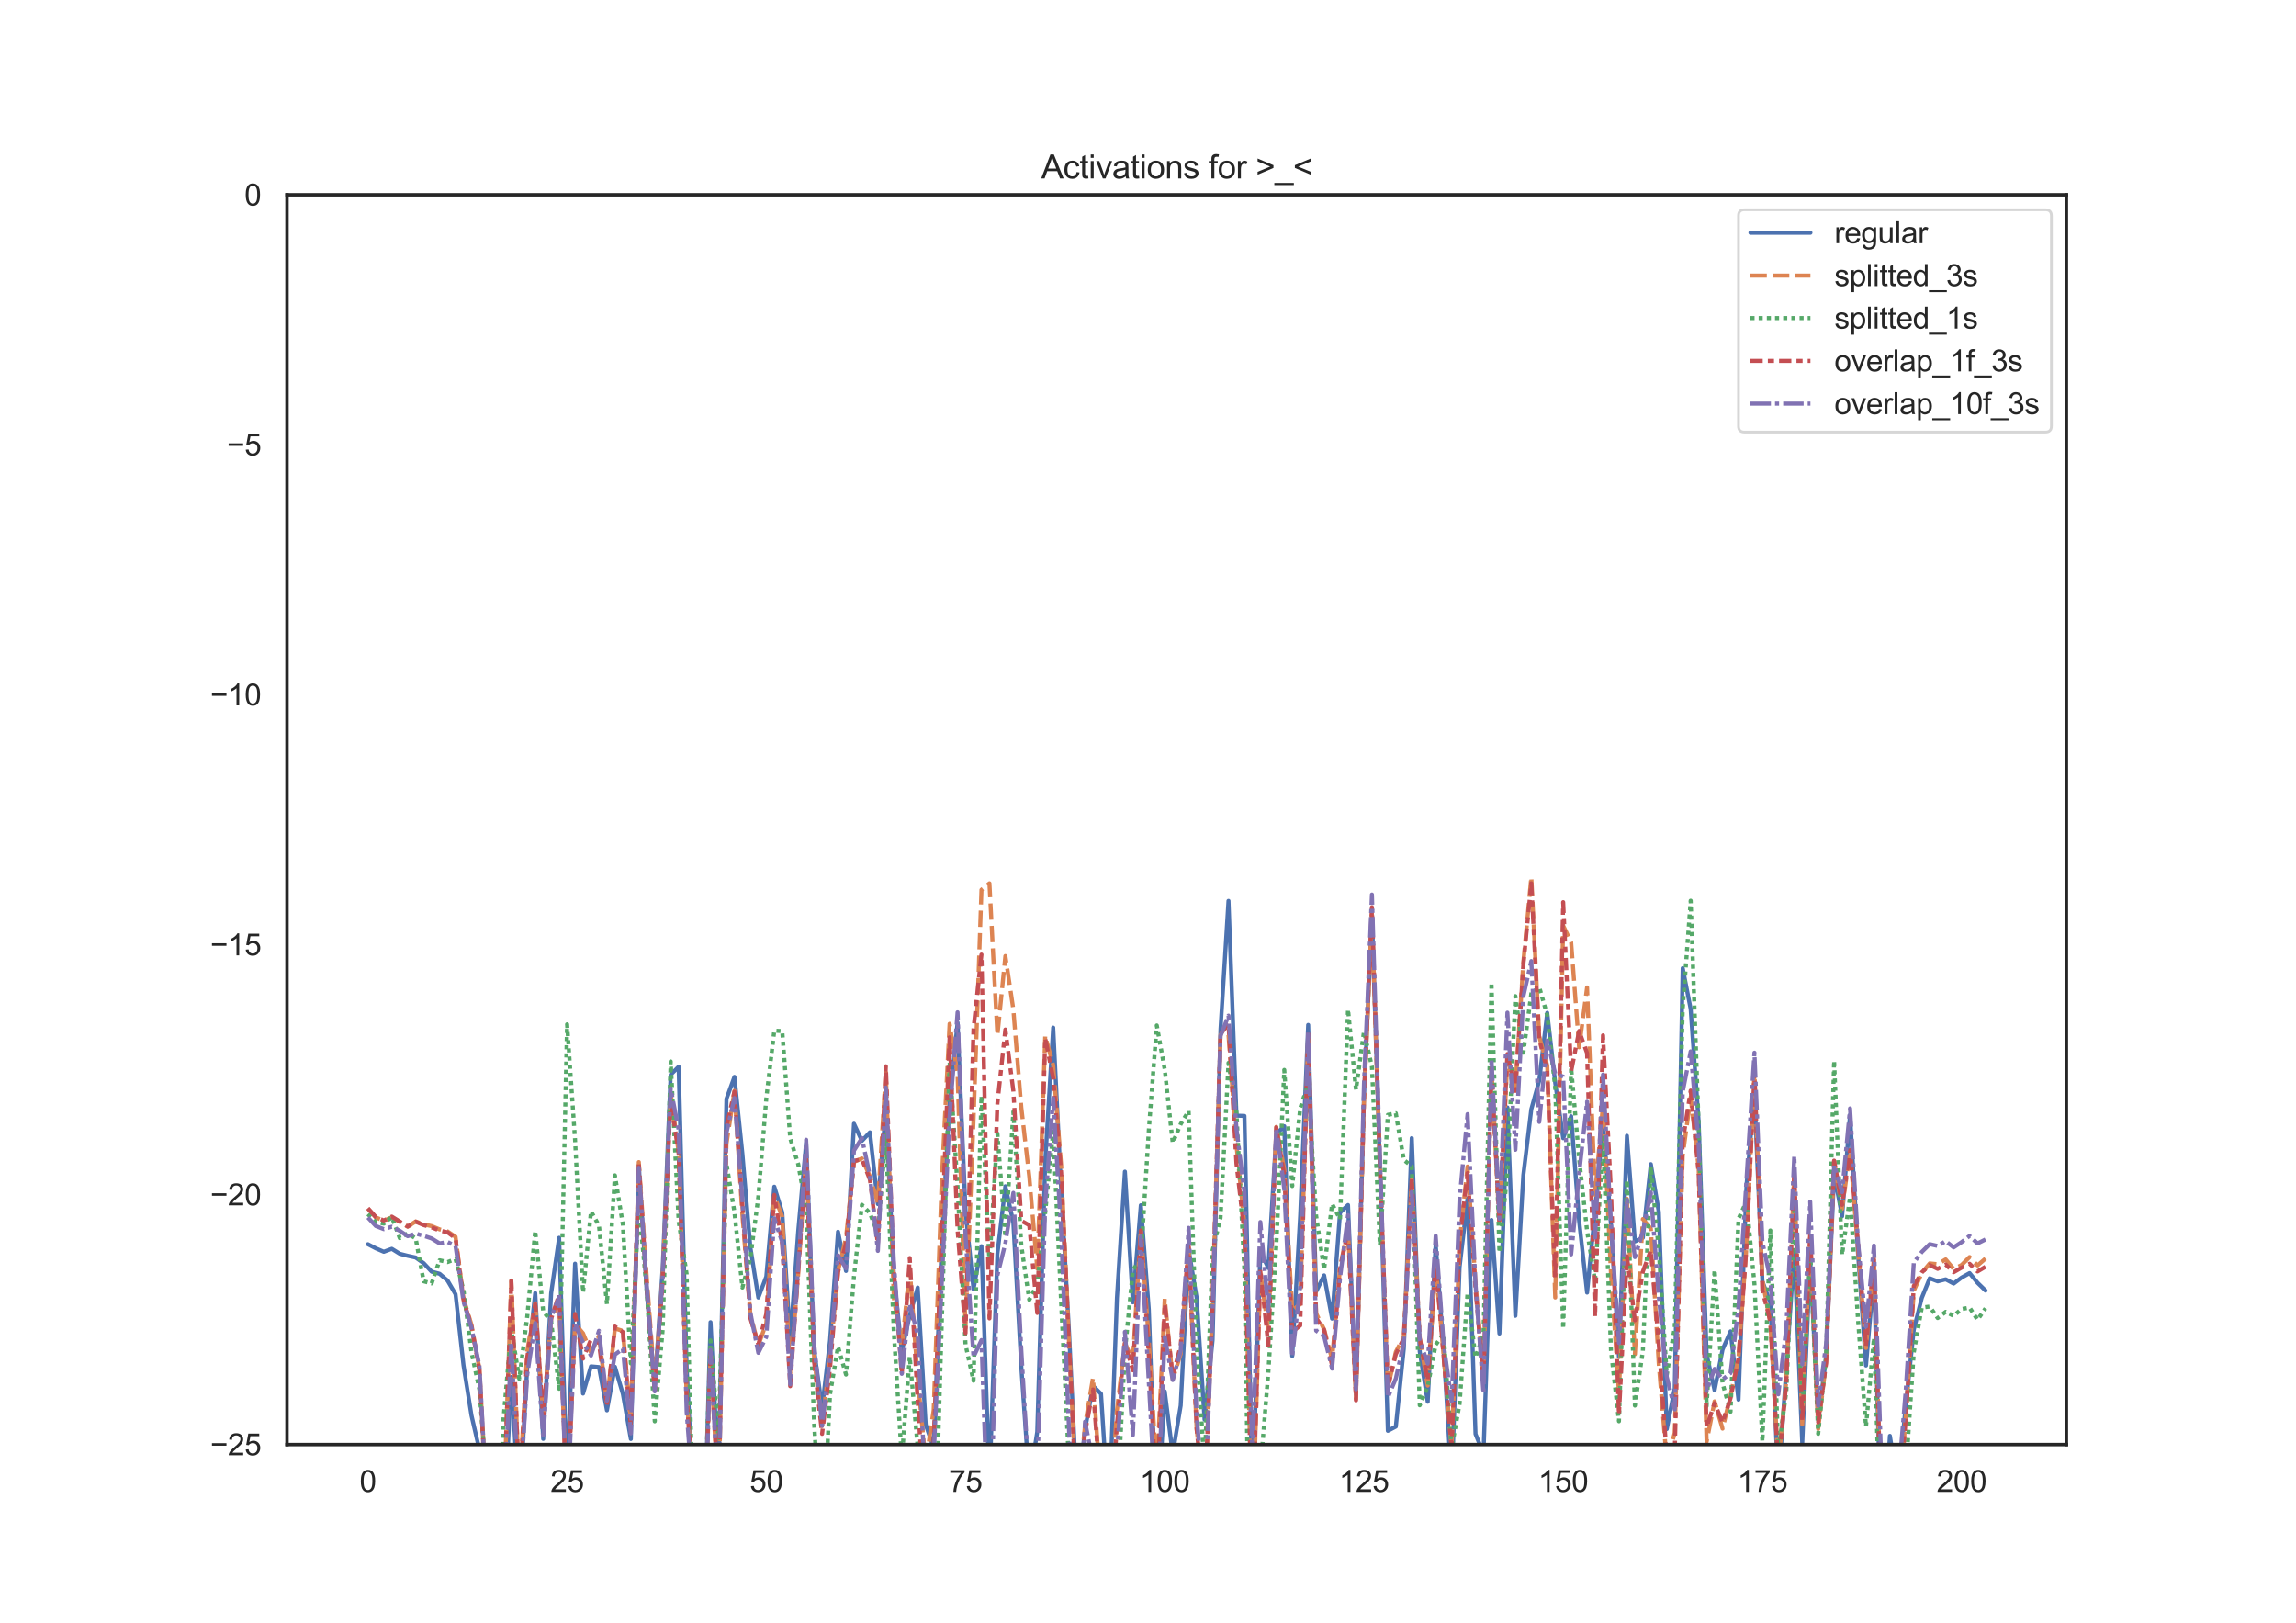 <?xml version="1.0" encoding="utf-8" standalone="no"?>
<!DOCTYPE svg PUBLIC "-//W3C//DTD SVG 1.1//EN"
  "http://www.w3.org/Graphics/SVG/1.1/DTD/svg11.dtd">
<svg height="595.44pt" version="1.1" viewBox="0 0 842.4 595.44" width="842.4pt" xmlns="http://www.w3.org/2000/svg" xmlns:xlink="http://www.w3.org/1999/xlink">
 <defs>
  <style type="text/css">*{stroke-linecap:butt;stroke-linejoin:round;}</style>
 </defs>
 <g id="figure_1">
  <g id="patch_1">
   <path d="M 0 595.44 
L 842.4 595.44 
L 842.4 0 
L 0 0 
z
" style="fill:#ffffff;"/>
  </g>
  <g id="axes_1">
   <g id="patch_2">
    <path d="M 105.3 529.942 
L 758.16 529.942 
L 758.16 71.453 
L 105.3 71.453 
z
" style="fill:#ffffff;"/>
   </g>
   <g id="matplotlib.axis_1">
    <g id="xtick_1">
     <g id="text_1">
      <!-- 0 -->
      <g style="fill:#262626;" transform="translate(131.917 547.315)scale(0.11 -0.11)">
       <defs>
        <path d="M 266 2259 
Q 266 3072 433 3567 
Q 600 4063 929 4331 
Q 1259 4600 1759 4600 
Q 2128 4600 2406 4451 
Q 2684 4303 2865 4023 
Q 3047 3744 3150 3342 
Q 3253 2941 3253 2259 
Q 3253 1453 3087 958 
Q 2922 463 2592 192 
Q 2263 -78 1759 -78 
Q 1097 -78 719 397 
Q 266 969 266 2259 
z
M 844 2259 
Q 844 1131 1108 757 
Q 1372 384 1759 384 
Q 2147 384 2411 759 
Q 2675 1134 2675 2259 
Q 2675 3391 2411 3762 
Q 2147 4134 1753 4134 
Q 1366 4134 1134 3806 
Q 844 3388 844 2259 
z
" id="ArialMT-30" transform="scale(0.016)"/>
       </defs>
       <use xlink:href="#ArialMT-30"/>
      </g>
     </g>
    </g>
    <g id="xtick_2">
     <g id="text_2">
      <!-- 25 -->
      <g style="fill:#262626;" transform="translate(201.951 547.315)scale(0.11 -0.11)">
       <defs>
        <path d="M 3222 541 
L 3222 0 
L 194 0 
Q 188 203 259 391 
Q 375 700 629 1000 
Q 884 1300 1366 1694 
Q 2113 2306 2375 2664 
Q 2638 3022 2638 3341 
Q 2638 3675 2398 3904 
Q 2159 4134 1775 4134 
Q 1369 4134 1125 3890 
Q 881 3647 878 3216 
L 300 3275 
Q 359 3922 746 4261 
Q 1134 4600 1788 4600 
Q 2447 4600 2831 4234 
Q 3216 3869 3216 3328 
Q 3216 3053 3103 2787 
Q 2991 2522 2730 2228 
Q 2469 1934 1863 1422 
Q 1356 997 1212 845 
Q 1069 694 975 541 
L 3222 541 
z
" id="ArialMT-32" transform="scale(0.016)"/>
        <path d="M 266 1200 
L 856 1250 
Q 922 819 1161 601 
Q 1400 384 1738 384 
Q 2144 384 2425 690 
Q 2706 997 2706 1503 
Q 2706 1984 2436 2262 
Q 2166 2541 1728 2541 
Q 1456 2541 1237 2417 
Q 1019 2294 894 2097 
L 366 2166 
L 809 4519 
L 3088 4519 
L 3088 3981 
L 1259 3981 
L 1013 2750 
Q 1425 3038 1878 3038 
Q 2478 3038 2890 2622 
Q 3303 2206 3303 1553 
Q 3303 931 2941 478 
Q 2500 -78 1738 -78 
Q 1113 -78 717 272 
Q 322 622 266 1200 
z
" id="ArialMT-35" transform="scale(0.016)"/>
       </defs>
       <use xlink:href="#ArialMT-32"/>
       <use x="55.615" xlink:href="#ArialMT-35"/>
      </g>
     </g>
    </g>
    <g id="xtick_3">
     <g id="text_3">
      <!-- 50 -->
      <g style="fill:#262626;" transform="translate(275.043 547.315)scale(0.11 -0.11)">
       <use xlink:href="#ArialMT-35"/>
       <use x="55.615" xlink:href="#ArialMT-30"/>
      </g>
     </g>
    </g>
    <g id="xtick_4">
     <g id="text_4">
      <!-- 75 -->
      <g style="fill:#262626;" transform="translate(348.135 547.315)scale(0.11 -0.11)">
       <defs>
        <path d="M 303 3981 
L 303 4522 
L 3269 4522 
L 3269 4084 
Q 2831 3619 2401 2847 
Q 1972 2075 1738 1259 
Q 1569 684 1522 0 
L 944 0 
Q 953 541 1156 1306 
Q 1359 2072 1739 2783 
Q 2119 3494 2547 3981 
L 303 3981 
z
" id="ArialMT-37" transform="scale(0.016)"/>
       </defs>
       <use xlink:href="#ArialMT-37"/>
       <use x="55.615" xlink:href="#ArialMT-35"/>
      </g>
     </g>
    </g>
    <g id="xtick_5">
     <g id="text_5">
      <!-- 100 -->
      <g style="fill:#262626;" transform="translate(418.169 547.315)scale(0.11 -0.11)">
       <defs>
        <path d="M 2384 0 
L 1822 0 
L 1822 3584 
Q 1619 3391 1289 3197 
Q 959 3003 697 2906 
L 697 3450 
Q 1169 3672 1522 3987 
Q 1875 4303 2022 4600 
L 2384 4600 
L 2384 0 
z
" id="ArialMT-31" transform="scale(0.016)"/>
       </defs>
       <use xlink:href="#ArialMT-31"/>
       <use x="55.615" xlink:href="#ArialMT-30"/>
       <use x="111.23" xlink:href="#ArialMT-30"/>
      </g>
     </g>
    </g>
    <g id="xtick_6">
     <g id="text_6">
      <!-- 125 -->
      <g style="fill:#262626;" transform="translate(491.261 547.315)scale(0.11 -0.11)">
       <use xlink:href="#ArialMT-31"/>
       <use x="55.615" xlink:href="#ArialMT-32"/>
       <use x="111.23" xlink:href="#ArialMT-35"/>
      </g>
     </g>
    </g>
    <g id="xtick_7">
     <g id="text_7">
      <!-- 150 -->
      <g style="fill:#262626;" transform="translate(564.353 547.315)scale(0.11 -0.11)">
       <use xlink:href="#ArialMT-31"/>
       <use x="55.615" xlink:href="#ArialMT-35"/>
       <use x="111.23" xlink:href="#ArialMT-30"/>
      </g>
     </g>
    </g>
    <g id="xtick_8">
     <g id="text_8">
      <!-- 175 -->
      <g style="fill:#262626;" transform="translate(637.446 547.315)scale(0.11 -0.11)">
       <use xlink:href="#ArialMT-31"/>
       <use x="55.615" xlink:href="#ArialMT-37"/>
       <use x="111.23" xlink:href="#ArialMT-35"/>
      </g>
     </g>
    </g>
    <g id="xtick_9">
     <g id="text_9">
      <!-- 200 -->
      <g style="fill:#262626;" transform="translate(710.538 547.315)scale(0.11 -0.11)">
       <use xlink:href="#ArialMT-32"/>
       <use x="55.615" xlink:href="#ArialMT-30"/>
       <use x="111.23" xlink:href="#ArialMT-30"/>
      </g>
     </g>
    </g>
   </g>
   <g id="matplotlib.axis_2">
    <g id="ytick_1">
     <g id="text_10">
      <!-- −25 -->
      <g style="fill:#262626;" transform="translate(77.141 533.878)scale(0.11 -0.11)">
       <defs>
        <path d="M 3381 1997 
L 356 1997 
L 356 2522 
L 3381 2522 
L 3381 1997 
z
" id="ArialMT-2212" transform="scale(0.016)"/>
       </defs>
       <use xlink:href="#ArialMT-2212"/>
       <use x="58.398" xlink:href="#ArialMT-32"/>
       <use x="114.014" xlink:href="#ArialMT-35"/>
      </g>
     </g>
    </g>
    <g id="ytick_2">
     <g id="text_11">
      <!-- −20 -->
      <g style="fill:#262626;" transform="translate(77.141 442.181)scale(0.11 -0.11)">
       <use xlink:href="#ArialMT-2212"/>
       <use x="58.398" xlink:href="#ArialMT-32"/>
       <use x="114.014" xlink:href="#ArialMT-30"/>
      </g>
     </g>
    </g>
    <g id="ytick_3">
     <g id="text_12">
      <!-- −15 -->
      <g style="fill:#262626;" transform="translate(77.141 350.483)scale(0.11 -0.11)">
       <use xlink:href="#ArialMT-2212"/>
       <use x="58.398" xlink:href="#ArialMT-31"/>
       <use x="114.014" xlink:href="#ArialMT-35"/>
      </g>
     </g>
    </g>
    <g id="ytick_4">
     <g id="text_13">
      <!-- −10 -->
      <g style="fill:#262626;" transform="translate(77.141 258.785)scale(0.11 -0.11)">
       <use xlink:href="#ArialMT-2212"/>
       <use x="58.398" xlink:href="#ArialMT-31"/>
       <use x="114.014" xlink:href="#ArialMT-30"/>
      </g>
     </g>
    </g>
    <g id="ytick_5">
     <g id="text_14">
      <!-- −5 -->
      <g style="fill:#262626;" transform="translate(83.258 167.087)scale(0.11 -0.11)">
       <use xlink:href="#ArialMT-2212"/>
       <use x="58.398" xlink:href="#ArialMT-35"/>
      </g>
     </g>
    </g>
    <g id="ytick_6">
     <g id="text_15">
      <!-- 0 -->
      <g style="fill:#262626;" transform="translate(89.683 75.39)scale(0.11 -0.11)">
       <use xlink:href="#ArialMT-30"/>
      </g>
     </g>
    </g>
   </g>
   <g id="line2d_1">
    <path clip-path="url(#pe1db8db237)" d="M 134.975 456.445 
L 137.899 457.961 
L 140.823 459.217 
L 143.747 458.135 
L 146.67 459.952 
L 149.594 460.699 
L 152.518 461.331 
L 155.441 463.404 
L 158.365 466.515 
L 161.289 467.293 
L 164.212 469.787 
L 167.136 474.785 
L 170.06 500.857 
L 172.983 519.254 
L 175.907 531.925 
L 178.831 580.671 
L 179.638 596.44 
M 183.411 596.44 
L 184.678 564.792 
L 187.602 505.16 
L 190.526 554.095 
L 193.449 501.324 
L 196.373 474.365 
L 199.297 527.867 
L 202.22 474.394 
L 205.144 454.089 
L 208.068 543.836 
L 210.991 463.585 
L 213.915 511.235 
L 216.839 501.263 
L 219.762 501.53 
L 222.686 517.395 
L 225.61 501.418 
L 228.534 511.382 
L 231.457 527.902 
L 234.381 427.498 
L 237.305 474.165 
L 240.228 508.727 
L 243.152 465.031 
L 246.076 394.222 
L 248.999 391.34 
L 251.923 501.555 
L 254.847 558.788 
L 257.77 586.527 
L 260.694 485.057 
L 263.618 541.226 
L 266.542 403.131 
L 269.465 395.06 
L 272.389 423.289 
L 275.313 457.667 
L 278.236 476.016 
L 281.16 468.307 
L 284.084 435.347 
L 287.007 444.772 
L 289.931 491.905 
L 292.855 451.795 
L 295.778 419.265 
L 298.702 495.265 
L 301.626 516.577 
L 304.549 491.774 
L 307.473 451.872 
L 310.397 466.257 
L 313.321 412.246 
L 316.244 418.522 
L 319.168 415.401 
L 322.092 441.708 
L 325.015 407.216 
L 327.939 467.663 
L 330.863 495.725 
L 333.786 482.461 
L 336.71 472.359 
L 339.634 522.601 
L 342.557 531.151 
L 345.481 457.172 
L 348.405 404.16 
L 351.329 375.194 
L 354.252 444.078 
L 357.176 472.947 
L 360.1 457.183 
L 363.023 544.399 
L 365.947 459.96 
L 368.871 435.188 
L 371.794 448.505 
L 374.718 501.462 
L 377.642 543.875 
L 380.565 525.277 
L 383.489 426.297 
L 386.413 376.99 
L 389.336 436.141 
L 392.26 489.413 
L 395.184 549.554 
L 398.108 524.335 
L 401.031 508.411 
L 403.955 511.332 
L 406.879 556.745 
L 409.802 476.161 
L 412.726 429.822 
L 415.65 477.773 
L 418.573 442.156 
L 421.497 480.407 
L 424.421 561.325 
L 427.344 510.426 
L 430.268 533.44 
L 433.192 515.65 
L 436.116 458.401 
L 439.039 476.049 
L 441.963 520.801 
L 444.887 491.639 
L 447.81 377.54 
L 450.734 330.504 
L 453.658 409.275 
L 456.581 409.382 
L 459.505 549.659 
L 462.429 459.128 
L 465.352 465.16 
L 468.276 416.007 
L 471.2 413.15 
L 474.124 497.466 
L 477.047 445.806 
L 479.971 375.997 
L 482.895 473.778 
L 485.818 467.882 
L 488.742 483.745 
L 491.666 444.818 
L 494.589 442.076 
L 497.513 511.589 
L 500.437 402.388 
L 503.36 335.787 
L 506.284 427.339 
L 509.208 524.902 
L 512.131 523.359 
L 515.055 494.709 
L 517.979 417.525 
L 520.903 495.819 
L 523.826 514.234 
L 526.75 456.46 
L 529.674 495.313 
L 532.597 543.847 
L 535.521 464.883 
L 538.445 439.723 
L 541.368 526.078 
L 544.292 533.311 
L 547.216 447.546 
L 550.139 489.214 
L 553.063 406.28 
L 555.987 482.702 
L 558.911 431.13 
L 561.834 406.934 
L 564.758 396.395 
L 567.682 371.567 
L 570.605 397.196 
L 573.529 417.557 
L 576.453 409.507 
L 579.376 447.85 
L 582.3 474.197 
L 585.224 444.302 
L 588.147 411.925 
L 591.071 449.204 
L 593.995 497.818 
L 596.918 416.678 
L 599.842 455.436 
L 602.766 454.064 
L 605.69 427.082 
L 608.613 444.608 
L 611.537 524.268 
L 614.461 509.348 
L 617.384 355.203 
L 620.308 370.181 
L 623.232 411.412 
L 626.155 496.804 
L 629.079 510.03 
L 632.003 495.105 
L 634.926 488.414 
L 637.85 513.479 
L 640.774 435.122 
L 643.698 401.167 
L 646.621 470.051 
L 649.545 478.005 
L 652.469 545.113 
L 658.316 458.906 
L 661.24 529.482 
L 664.163 462.127 
L 667.087 520.81 
L 670.011 497.886 
L 672.934 430.562 
L 675.858 446.204 
L 678.782 408.919 
L 681.706 459.889 
L 684.629 500.946 
L 687.553 467.17 
L 690.477 572.574 
L 693.4 526.76 
L 696.324 545.203 
L 699.248 515.459 
L 702.171 487.789 
L 705.095 476.156 
L 708.019 468.945 
L 710.942 470.066 
L 713.866 469.333 
L 716.79 470.884 
L 719.713 468.687 
L 722.637 467.042 
L 725.561 470.597 
L 728.485 473.443 
L 728.485 473.443 
" style="fill:none;stroke:#4c72b0;stroke-linecap:round;stroke-width:1.5;"/>
   </g>
   <g id="line2d_2">
    <path clip-path="url(#pe1db8db237)" d="M 134.975 443.364 
L 137.899 446.619 
L 140.823 447.808 
L 143.747 446.592 
L 146.67 448.202 
L 149.594 450.01 
L 152.518 448.093 
L 155.441 449.162 
L 158.365 449.805 
L 161.289 451.007 
L 164.212 451.757 
L 167.136 453.729 
L 170.06 476.301 
L 172.983 486.002 
L 175.907 502.203 
L 180.963 596.44 
M 182.522 596.44 
L 184.678 556.296 
L 187.602 469.769 
L 190.526 547.219 
L 193.449 495.633 
L 196.373 478.114 
L 199.297 519.997 
L 202.22 483.354 
L 205.144 478.137 
L 208.068 553.48 
L 210.991 485.641 
L 213.915 489.127 
L 216.839 496.224 
L 219.762 490.124 
L 222.686 514.513 
L 225.61 487.396 
L 228.534 488.219 
L 231.457 521.318 
L 234.381 426.318 
L 237.305 468.631 
L 240.228 507.932 
L 243.152 467.653 
L 246.076 401.177 
L 248.999 422.773 
L 251.923 511.977 
L 254.847 553.163 
L 257.77 584.09 
L 260.694 497.561 
L 263.618 550.573 
L 266.542 419.64 
L 269.465 400.194 
L 272.389 445.834 
L 275.313 482.114 
L 278.236 493.542 
L 281.16 485.371 
L 284.084 438.695 
L 287.007 446.375 
L 289.931 503.796 
L 292.855 467.558 
L 295.778 423.902 
L 298.702 498.199 
L 301.626 523.024 
L 304.549 497.713 
L 307.473 466.252 
L 310.397 454.111 
L 313.321 426.214 
L 316.244 424.998 
L 319.168 431.528 
L 322.092 441.351 
L 325.015 393.376 
L 327.939 476.195 
L 330.863 494.327 
L 333.786 465.265 
L 336.71 505.504 
L 339.634 536.506 
L 342.557 517.297 
L 345.481 434.131 
L 348.405 375.608 
L 351.329 394.086 
L 354.252 487.124 
L 357.176 411.076 
L 360.1 326.435 
L 363.023 324.074 
L 365.947 379.885 
L 368.871 350.733 
L 371.794 370.345 
L 374.718 406.32 
L 377.642 431.622 
L 380.565 465.375 
L 383.489 380.022 
L 386.413 390.798 
L 389.336 427.55 
L 392.26 493.3 
L 395.184 553.672 
L 398.108 522.739 
L 401.031 505.426 
L 403.955 548.135 
L 406.879 562.495 
L 409.802 517.405 
L 412.726 492.732 
L 415.65 499.089 
L 418.573 450.894 
L 421.497 491.652 
L 424.421 541.095 
L 427.344 476.389 
L 430.268 506.061 
L 433.192 496.71 
L 436.116 457.786 
L 439.039 524.051 
L 441.963 552.146 
L 444.887 478.555 
L 447.81 379.594 
L 450.734 379.713 
L 453.658 420.047 
L 456.581 449.304 
L 459.505 563.373 
L 462.429 466.894 
L 465.352 488.133 
L 468.276 413.404 
L 471.2 429.008 
L 474.124 480.704 
L 477.047 478.49 
L 479.971 380.588 
L 482.895 481.845 
L 485.818 487.692 
L 488.742 498.7 
L 491.666 464.921 
L 494.589 450.788 
L 497.513 513.278 
L 500.437 404.669 
L 503.36 335.336 
L 506.284 427.911 
L 509.208 509.129 
L 512.131 495.954 
L 515.055 490.398 
L 517.979 432.779 
L 520.903 491.099 
L 523.826 508.307 
L 526.75 463.84 
L 532.597 531.053 
L 535.521 455.788 
L 538.445 427.938 
L 541.368 470.398 
L 544.292 505.684 
L 547.216 391.481 
L 550.139 449.416 
L 553.063 388.474 
L 555.987 399.044 
L 558.911 353.035 
L 561.834 321.728 
L 564.758 380.269 
L 567.682 390.809 
L 570.605 475.999 
L 573.529 339.585 
L 576.453 345.723 
L 579.376 384.19 
L 582.3 362.252 
L 585.224 438.346 
L 588.147 405.076 
L 591.071 467.547 
L 593.995 510.857 
L 596.918 439.77 
L 599.842 496.803 
L 602.766 447.207 
L 605.69 450.76 
L 608.613 500.529 
L 611.537 536.069 
L 614.461 525.69 
L 617.384 423.919 
L 620.308 402.473 
L 623.232 428.555 
L 626.155 528.912 
L 629.079 514.101 
L 632.003 524.099 
L 634.926 512.074 
L 637.85 498.061 
L 640.774 457.446 
L 643.698 393.182 
L 646.621 469.449 
L 649.545 485.519 
L 652.469 537.059 
L 655.392 506.511 
L 658.316 429.958 
L 661.24 522.584 
L 664.163 454.041 
L 667.087 524.218 
L 670.011 499.25 
L 672.934 425.99 
L 675.858 443.463 
L 678.782 422.345 
L 684.629 494.506 
L 687.553 461.314 
L 690.477 565.716 
L 693.4 547.903 
L 696.324 557.66 
L 699.248 519.42 
L 702.171 473.503 
L 705.095 467.035 
L 708.019 463.488 
L 710.942 463.794 
L 713.866 462.031 
L 716.79 465.542 
L 719.713 464.077 
L 722.637 461.154 
L 725.561 464.239 
L 728.485 461.709 
L 728.485 461.709 
" style="fill:none;stroke:#dd8452;stroke-dasharray:6,2.25;stroke-dashoffset:0;stroke-width:1.5;"/>
   </g>
   <g id="line2d_3">
    <path clip-path="url(#pe1db8db237)" d="M 134.975 445.389 
L 137.899 448.308 
L 140.823 448.881 
L 143.747 446.424 
L 146.67 454.21 
L 149.594 452.504 
L 152.518 454.329 
L 155.441 470.046 
L 158.365 470.823 
L 161.289 462.345 
L 164.212 462.996 
L 167.136 461.877 
L 170.06 473.291 
L 172.983 495.994 
L 175.907 509.863 
L 178.831 547.497 
L 181.632 596.44 
M 181.835 596.44 
L 184.678 521.187 
L 187.602 487.62 
L 190.526 505.857 
L 193.449 482.957 
L 196.373 451.512 
L 199.297 481.05 
L 202.22 484.729 
L 205.144 509.478 
L 208.068 375.787 
L 210.991 418.238 
L 213.915 474.141 
L 216.839 444.39 
L 219.762 449.596 
L 222.686 478.399 
L 225.61 431.178 
L 228.534 449.21 
L 231.457 500.174 
L 234.381 442.077 
L 237.305 473.668 
L 240.228 521.424 
L 243.152 487.556 
L 246.076 389.397 
L 248.999 448.059 
L 251.923 467.372 
L 254.847 573.931 
L 257.77 577.508 
L 260.694 491.715 
L 263.618 527.657 
L 266.542 426.911 
L 269.465 444.619 
L 272.389 472.35 
L 275.313 461.555 
L 278.236 439.056 
L 281.16 402.931 
L 284.084 378.098 
L 287.007 378.273 
L 289.931 417.606 
L 292.855 427.043 
L 295.778 443.195 
L 298.702 522.068 
L 301.626 570.728 
L 304.549 511.433 
L 307.473 494.021 
L 310.397 504.265 
L 313.321 468.265 
L 316.244 441.986 
L 319.168 445.049 
L 322.092 452.56 
L 325.015 416.313 
L 327.939 488.585 
L 330.863 534.979 
L 333.786 497.668 
L 336.71 531.05 
L 339.634 567.263 
L 342.557 584.8 
L 348.405 389.511 
L 351.329 435.414 
L 354.252 493.336 
L 357.176 506.52 
L 360.1 402.053 
L 363.023 463.121 
L 365.947 415.819 
L 368.871 453.82 
L 371.794 407.875 
L 374.718 456.97 
L 377.642 476.847 
L 380.565 471.155 
L 383.489 444.793 
L 386.413 415.126 
L 389.336 477.914 
L 392.26 538.113 
L 395.184 570.539 
L 398.108 554.551 
L 401.031 549.759 
L 403.955 554.568 
L 406.879 556.133 
L 409.802 553.296 
L 412.726 496.005 
L 415.65 465.954 
L 418.573 461.802 
L 421.497 414.645 
L 424.421 376.188 
L 427.344 392.344 
L 430.268 419.271 
L 433.192 412.377 
L 436.116 407.582 
L 439.039 493.686 
L 441.963 538.151 
L 444.887 458.767 
L 447.81 446.774 
L 450.734 389.927 
L 453.658 407.935 
L 456.581 466.549 
L 458.749 596.44 
M 460.798 596.44 
L 462.429 539.294 
L 465.352 503.487 
L 468.276 456.95 
L 471.2 392.498 
L 474.124 435.106 
L 477.047 406.552 
L 479.971 397.649 
L 482.895 445.979 
L 485.818 465.721 
L 488.742 441.644 
L 491.666 447.271 
L 494.589 370.324 
L 497.513 399.724 
L 500.437 378.401 
L 503.36 391.326 
L 506.284 456.939 
L 509.208 408.989 
L 512.131 408.399 
L 515.055 425.509 
L 517.979 427.823 
L 520.903 515.539 
L 523.826 508.651 
L 526.75 493.317 
L 529.674 489.406 
L 532.597 531.284 
L 535.521 515.021 
L 538.445 474.235 
L 541.368 497.99 
L 544.292 489.601 
L 547.216 360.445 
L 550.139 459.518 
L 553.063 429.888 
L 555.987 365.438 
L 558.911 386.179 
L 561.834 364.503 
L 564.758 362.122 
L 567.682 372.463 
L 570.605 398.92 
L 573.529 487.386 
L 576.453 391.653 
L 579.376 424.989 
L 582.3 451.616 
L 585.224 469.889 
L 588.147 417.372 
L 591.071 495.547 
L 593.995 521.401 
L 596.918 432.99 
L 599.842 515.649 
L 602.766 495.558 
L 605.69 428.037 
L 608.613 458.884 
L 611.537 504.414 
L 614.461 486.878 
L 617.384 369.975 
L 620.308 330.436 
L 623.232 412.835 
L 626.155 515.824 
L 629.079 465.841 
L 632.003 507.433 
L 634.926 517.928 
L 637.85 447.113 
L 640.774 440.744 
L 643.698 470.995 
L 646.621 528.868 
L 649.545 451.41 
L 652.469 532.511 
L 655.392 510.411 
L 658.316 443.922 
L 661.24 519.551 
L 664.163 458.691 
L 667.087 526.021 
L 670.011 497.025 
L 672.934 389.134 
L 675.858 460.352 
L 678.782 439.021 
L 681.706 484.17 
L 684.629 523.388 
L 687.553 490.8 
L 690.477 577.134 
L 693.4 566.3 
L 696.324 575.261 
L 699.248 540.066 
L 702.171 496.121 
L 705.095 479.685 
L 708.019 479.317 
L 710.942 483.531 
L 713.866 481.253 
L 716.79 482.723 
L 719.713 480.217 
L 722.637 479.702 
L 725.561 484.166 
L 728.485 479.985 
L 728.485 479.985 
" style="fill:none;stroke:#55a868;stroke-dasharray:1.5,1.5;stroke-dashoffset:0;stroke-width:1.5;"/>
   </g>
   <g id="line2d_4">
    <path clip-path="url(#pe1db8db237)" d="M 134.975 443.245 
L 137.899 446.488 
L 140.823 447.745 
L 143.747 446.313 
L 149.594 449.953 
L 152.518 448.167 
L 155.441 449.429 
L 158.365 450.267 
L 161.289 451.437 
L 164.212 452.083 
L 167.136 454.259 
L 170.06 476.943 
L 172.983 486.593 
L 175.907 502.729 
L 178.831 558.842 
L 180.905 596.44 
M 182.573 596.44 
L 184.678 556.798 
L 187.602 469.876 
L 190.526 547.946 
L 193.449 497.827 
L 196.373 478.396 
L 199.297 520.572 
L 202.22 483.778 
L 205.144 474.912 
L 208.068 554.953 
L 210.991 482.042 
L 213.915 498.427 
L 216.839 491.399 
L 219.762 492.707 
L 222.686 515.579 
L 225.61 486.644 
L 228.534 488.672 
L 231.457 523.272 
L 234.381 426.853 
L 237.305 472.409 
L 240.228 510.829 
L 243.152 469.641 
L 246.076 403.258 
L 248.999 423.214 
L 251.923 512.682 
L 254.847 553.928 
L 257.77 581.825 
L 260.694 496.195 
L 263.618 548.454 
L 266.542 413.232 
L 269.465 400.508 
L 275.313 483.604 
L 278.236 493.23 
L 281.16 482.014 
L 284.084 438.349 
L 287.007 456.539 
L 289.931 508.535 
L 292.855 465.851 
L 295.778 425.205 
L 298.702 499.607 
L 301.626 526.025 
L 304.549 501.835 
L 307.473 466.656 
L 310.397 456.396 
L 313.321 425.902 
L 316.244 425.235 
L 319.168 432.75 
L 322.092 456.39 
L 325.015 391.177 
L 327.939 465.75 
L 330.863 504.224 
L 333.786 461.52 
L 336.71 514.17 
L 339.634 558.19 
L 342.557 528.956 
L 348.405 380.556 
L 351.329 451.131 
L 354.252 489.089 
L 357.176 377.384 
L 360.1 350.199 
L 363.023 483.662 
L 365.947 404.787 
L 368.871 377.691 
L 371.794 400.205 
L 374.718 447.828 
L 377.642 449.476 
L 380.565 481.663 
L 383.489 380.846 
L 386.413 395.562 
L 389.336 430.243 
L 392.26 494.417 
L 395.184 555.337 
L 398.108 525.537 
L 401.031 509.743 
L 403.955 547.924 
L 406.879 568.182 
L 409.802 522.608 
L 412.726 492.774 
L 415.65 502.703 
L 418.573 451.393 
L 421.497 497.387 
L 424.421 550.192 
L 427.344 478.405 
L 430.268 504.951 
L 433.192 493.555 
L 436.116 456.245 
L 439.039 524.205 
L 441.963 553.083 
L 444.887 477.193 
L 447.81 379.327 
L 450.734 375.623 
L 453.658 426.901 
L 456.581 452.185 
L 459.505 562.318 
L 462.429 465.634 
L 465.352 493.625 
L 468.276 413.592 
L 471.2 431.133 
L 474.124 488.67 
L 477.047 486.264 
L 479.971 378.527 
L 482.895 483.463 
L 485.818 487.929 
L 488.742 500.981 
L 491.666 465.504 
L 494.589 451.229 
L 497.513 513.749 
L 500.437 402.631 
L 503.36 332.833 
L 506.284 426.932 
L 509.208 508.672 
L 512.131 496.817 
L 515.055 490.977 
L 517.979 432.316 
L 520.903 490.859 
L 523.826 506.497 
L 526.75 462.687 
L 529.674 497.974 
L 532.597 530.726 
L 535.521 455.138 
L 538.445 430.364 
L 541.368 472.96 
L 544.292 506.66 
L 547.216 391.784 
L 550.139 448.823 
L 553.063 386.669 
L 555.987 400.202 
L 558.911 353.858 
L 561.834 324.06 
L 564.758 381.226 
L 567.682 392.85 
L 570.605 469.205 
L 573.529 330.971 
L 576.453 393.083 
L 579.376 378.208 
L 582.3 386.363 
L 585.224 483.01 
L 588.147 379.841 
L 591.071 437.076 
L 593.995 519.058 
L 596.918 460.891 
L 599.842 484.362 
L 602.766 466.454 
L 605.69 458.672 
L 608.613 493.278 
L 611.537 534.456 
L 614.461 532.527 
L 617.384 418.771 
L 620.308 400.085 
L 623.232 430.566 
L 626.155 523.589 
L 629.079 514.732 
L 632.003 521.869 
L 634.926 512.942 
L 637.85 498.308 
L 640.774 457.527 
L 643.698 393.903 
L 646.621 473.497 
L 649.545 484.705 
L 652.469 538.65 
L 655.392 507.066 
L 658.316 428.939 
L 661.24 521.539 
L 664.163 452.615 
L 667.087 521.774 
L 670.011 499.982 
L 672.934 425.782 
L 675.858 442.01 
L 678.782 421.921 
L 681.706 456.056 
L 684.629 493.893 
L 687.553 462.214 
L 690.477 564.19 
L 693.4 546.33 
L 696.324 556.063 
L 699.248 520.354 
L 702.171 471.759 
L 705.095 466.796 
L 708.019 464.089 
L 710.942 465.497 
L 713.866 463.896 
L 716.79 466.709 
L 719.713 465.044 
L 722.637 463.615 
L 725.561 466.441 
L 728.485 464.715 
L 728.485 464.715 
" style="fill:none;stroke:#c44e52;stroke-dasharray:4.5,1.875,2.25,1.875;stroke-dashoffset:0;stroke-width:1.5;"/>
   </g>
   <g id="line2d_5">
    <path clip-path="url(#pe1db8db237)" d="M 134.975 446.641 
L 137.899 449.771 
L 140.823 450.916 
L 143.747 450.04 
L 146.67 451.523 
L 149.594 453.498 
L 152.518 452.545 
L 155.441 453.359 
L 158.365 454.322 
L 161.289 456.143 
L 164.212 455.621 
L 167.136 457.131 
L 170.06 477.538 
L 172.983 487.07 
L 175.907 501.114 
L 178.831 556.453 
L 180.726 596.44 
M 182.795 596.44 
L 184.678 557.203 
L 187.602 492.583 
L 190.526 553.067 
L 193.449 504.223 
L 196.373 485.365 
L 199.297 527.7 
L 202.22 483.2 
L 205.144 475.806 
L 208.068 556.772 
L 210.991 485.572 
L 213.915 492.508 
L 216.839 497.298 
L 219.762 488.218 
L 222.686 513.818 
L 225.61 496.94 
L 228.534 494.784 
L 231.457 525.872 
L 234.381 428.417 
L 237.305 471.49 
L 240.228 510.432 
L 243.152 467.994 
L 246.076 399.316 
L 248.999 414.483 
L 251.923 517.937 
L 254.847 556.564 
L 257.77 588.378 
L 260.694 495.22 
L 263.618 552.365 
L 266.542 415.531 
L 269.465 402.831 
L 272.389 440.095 
L 275.313 481.552 
L 278.236 496.292 
L 281.16 490.419 
L 284.084 446.935 
L 287.007 455.764 
L 289.931 507.834 
L 292.855 464.893 
L 295.778 418.115 
L 298.702 492.866 
L 301.626 523.029 
L 304.549 498.227 
L 307.473 460.53 
L 310.397 465.28 
L 313.321 422.077 
L 316.244 417.509 
L 319.168 431.409 
L 322.092 458.904 
L 325.015 398.966 
L 327.939 462.524 
L 330.863 503.998 
L 333.786 478.4 
L 336.71 489.69 
L 339.634 546.788 
L 342.557 534.061 
L 348.405 409.577 
L 351.329 371.366 
L 354.252 453.078 
L 357.176 497.829 
L 360.1 491.613 
L 363.023 577.272 
L 365.947 467.9 
L 368.871 456.1 
L 371.794 437.605 
L 374.718 495.306 
L 377.642 545.016 
L 380.565 541.304 
L 383.489 441.695 
L 386.413 402.908 
L 389.336 451.924 
L 392.26 525.571 
L 395.184 581.834 
L 398.108 521.545 
L 401.031 536.494 
L 403.955 552.538 
L 406.879 581.741 
L 409.802 534.006 
L 412.726 488.593 
L 415.65 526.476 
L 418.573 453.637 
L 424.421 560.67 
L 427.344 490.481 
L 430.268 506.277 
L 433.192 495.608 
L 436.116 450.439 
L 439.039 519.147 
L 441.963 552.954 
L 444.887 482.131 
L 447.81 380.045 
L 450.734 372.584 
L 453.658 414.008 
L 456.581 437.443 
L 459.505 533.985 
L 462.429 448.309 
L 465.352 480.854 
L 468.276 413.803 
L 471.2 436.262 
L 474.124 497.704 
L 477.047 471.862 
L 479.971 378.437 
L 482.895 488.169 
L 485.818 490.212 
L 488.742 502.097 
L 491.666 468.741 
L 494.589 445.755 
L 497.513 509.703 
L 500.437 397.65 
L 503.36 328.177 
L 506.284 424.036 
L 509.208 512.62 
L 512.131 505.732 
L 515.055 492.56 
L 517.979 437.224 
L 520.903 491.716 
L 523.826 500.268 
L 526.75 453.356 
L 529.674 493.143 
L 532.597 514.11 
L 535.521 439.873 
L 538.445 408.727 
L 541.368 471.035 
L 544.292 511.208 
L 547.216 388.452 
L 550.139 447.099 
L 553.063 371.495 
L 555.987 421.801 
L 558.911 365.559 
L 561.834 352.574 
L 564.758 411.582 
L 567.682 381.742 
L 570.605 393.849 
L 573.529 394.958 
L 576.453 460.186 
L 579.376 430.629 
L 582.3 404.175 
L 585.224 454.013 
L 588.147 394.229 
L 591.071 449.049 
L 593.995 492.679 
L 596.918 440.208 
L 599.842 461.192 
L 602.766 451.778 
L 605.69 437.49 
L 608.613 475.768 
L 611.537 505.119 
L 614.461 517.075 
L 617.384 400.53 
L 620.308 385.704 
L 623.232 419.934 
L 626.155 510.233 
L 629.079 502.192 
L 632.003 506.088 
L 634.926 503.741 
L 637.85 479.528 
L 643.698 386.191 
L 646.621 455.595 
L 649.545 469.306 
L 652.469 511.52 
L 655.392 487.167 
L 658.316 424.049 
L 661.24 500.54 
L 664.163 440.834 
L 667.087 515.722 
L 670.011 492.862 
L 672.934 427.464 
L 675.858 437.345 
L 678.782 406.623 
L 681.706 455.526 
L 684.629 486.701 
L 687.553 456.946 
L 690.477 543.294 
L 693.4 530.499 
L 696.324 545.203 
L 699.248 509.591 
L 702.171 463.223 
L 705.095 459.298 
L 708.019 456.422 
L 710.942 457.089 
L 713.866 455.322 
L 716.79 457.611 
L 719.713 455.689 
L 722.637 453.421 
L 725.561 456.163 
L 728.485 454.702 
L 728.485 454.702 
" style="fill:none;stroke:#8172b3;stroke-dasharray:7.5,1.5,1.5,1.5;stroke-dashoffset:0;stroke-width:1.5;"/>
   </g>
   <g id="line2d_6"/>
   <g id="line2d_7"/>
   <g id="line2d_8"/>
   <g id="line2d_9"/>
   <g id="line2d_10"/>
   <g id="patch_3">
    <path d="M 105.3 529.942 
L 105.3 71.453 
" style="fill:none;stroke:#262626;stroke-linecap:square;stroke-linejoin:miter;stroke-width:1.25;"/>
   </g>
   <g id="patch_4">
    <path d="M 758.16 529.942 
L 758.16 71.453 
" style="fill:none;stroke:#262626;stroke-linecap:square;stroke-linejoin:miter;stroke-width:1.25;"/>
   </g>
   <g id="patch_5">
    <path d="M 105.3 529.942 
L 758.16 529.942 
" style="fill:none;stroke:#262626;stroke-linecap:square;stroke-linejoin:miter;stroke-width:1.25;"/>
   </g>
   <g id="patch_6">
    <path d="M 105.3 71.453 
L 758.16 71.453 
" style="fill:none;stroke:#262626;stroke-linecap:square;stroke-linejoin:miter;stroke-width:1.25;"/>
   </g>
   <g id="text_16">
    <!-- Activations for &gt;_&lt; -->
    <g style="fill:#262626;" transform="translate(382.038 65.453)scale(0.12 -0.12)">
     <defs>
      <path d="M -9 0 
L 1750 4581 
L 2403 4581 
L 4278 0 
L 3588 0 
L 3053 1388 
L 1138 1388 
L 634 0 
L -9 0 
z
M 1313 1881 
L 2866 1881 
L 2388 3150 
Q 2169 3728 2063 4100 
Q 1975 3659 1816 3225 
L 1313 1881 
z
" id="ArialMT-41" transform="scale(0.016)"/>
      <path d="M 2588 1216 
L 3141 1144 
Q 3050 572 2676 248 
Q 2303 -75 1759 -75 
Q 1078 -75 664 370 
Q 250 816 250 1647 
Q 250 2184 428 2587 
Q 606 2991 970 3192 
Q 1334 3394 1763 3394 
Q 2303 3394 2647 3120 
Q 2991 2847 3088 2344 
L 2541 2259 
Q 2463 2594 2264 2762 
Q 2066 2931 1784 2931 
Q 1359 2931 1093 2626 
Q 828 2322 828 1663 
Q 828 994 1084 691 
Q 1341 388 1753 388 
Q 2084 388 2306 591 
Q 2528 794 2588 1216 
z
" id="ArialMT-63" transform="scale(0.016)"/>
      <path d="M 1650 503 
L 1731 6 
Q 1494 -44 1306 -44 
Q 1000 -44 831 53 
Q 663 150 594 308 
Q 525 466 525 972 
L 525 2881 
L 113 2881 
L 113 3319 
L 525 3319 
L 525 4141 
L 1084 4478 
L 1084 3319 
L 1650 3319 
L 1650 2881 
L 1084 2881 
L 1084 941 
Q 1084 700 1114 631 
Q 1144 563 1211 522 
Q 1278 481 1403 481 
Q 1497 481 1650 503 
z
" id="ArialMT-74" transform="scale(0.016)"/>
      <path d="M 425 3934 
L 425 4581 
L 988 4581 
L 988 3934 
L 425 3934 
z
M 425 0 
L 425 3319 
L 988 3319 
L 988 0 
L 425 0 
z
" id="ArialMT-69" transform="scale(0.016)"/>
      <path d="M 1344 0 
L 81 3319 
L 675 3319 
L 1388 1331 
Q 1503 1009 1600 663 
Q 1675 925 1809 1294 
L 2547 3319 
L 3125 3319 
L 1869 0 
L 1344 0 
z
" id="ArialMT-76" transform="scale(0.016)"/>
      <path d="M 2588 409 
Q 2275 144 1986 34 
Q 1697 -75 1366 -75 
Q 819 -75 525 192 
Q 231 459 231 875 
Q 231 1119 342 1320 
Q 453 1522 633 1644 
Q 813 1766 1038 1828 
Q 1203 1872 1538 1913 
Q 2219 1994 2541 2106 
Q 2544 2222 2544 2253 
Q 2544 2597 2384 2738 
Q 2169 2928 1744 2928 
Q 1347 2928 1158 2789 
Q 969 2650 878 2297 
L 328 2372 
Q 403 2725 575 2942 
Q 747 3159 1072 3276 
Q 1397 3394 1825 3394 
Q 2250 3394 2515 3294 
Q 2781 3194 2906 3042 
Q 3031 2891 3081 2659 
Q 3109 2516 3109 2141 
L 3109 1391 
Q 3109 606 3145 398 
Q 3181 191 3288 0 
L 2700 0 
Q 2613 175 2588 409 
z
M 2541 1666 
Q 2234 1541 1622 1453 
Q 1275 1403 1131 1340 
Q 988 1278 909 1158 
Q 831 1038 831 891 
Q 831 666 1001 516 
Q 1172 366 1500 366 
Q 1825 366 2078 508 
Q 2331 650 2450 897 
Q 2541 1088 2541 1459 
L 2541 1666 
z
" id="ArialMT-61" transform="scale(0.016)"/>
      <path d="M 213 1659 
Q 213 2581 725 3025 
Q 1153 3394 1769 3394 
Q 2453 3394 2887 2945 
Q 3322 2497 3322 1706 
Q 3322 1066 3130 698 
Q 2938 331 2570 128 
Q 2203 -75 1769 -75 
Q 1072 -75 642 372 
Q 213 819 213 1659 
z
M 791 1659 
Q 791 1022 1069 705 
Q 1347 388 1769 388 
Q 2188 388 2466 706 
Q 2744 1025 2744 1678 
Q 2744 2294 2464 2611 
Q 2184 2928 1769 2928 
Q 1347 2928 1069 2612 
Q 791 2297 791 1659 
z
" id="ArialMT-6f" transform="scale(0.016)"/>
      <path d="M 422 0 
L 422 3319 
L 928 3319 
L 928 2847 
Q 1294 3394 1984 3394 
Q 2284 3394 2536 3286 
Q 2788 3178 2913 3003 
Q 3038 2828 3088 2588 
Q 3119 2431 3119 2041 
L 3119 0 
L 2556 0 
L 2556 2019 
Q 2556 2363 2490 2533 
Q 2425 2703 2258 2804 
Q 2091 2906 1866 2906 
Q 1506 2906 1245 2678 
Q 984 2450 984 1813 
L 984 0 
L 422 0 
z
" id="ArialMT-6e" transform="scale(0.016)"/>
      <path d="M 197 991 
L 753 1078 
Q 800 744 1014 566 
Q 1228 388 1613 388 
Q 2000 388 2187 545 
Q 2375 703 2375 916 
Q 2375 1106 2209 1216 
Q 2094 1291 1634 1406 
Q 1016 1563 777 1677 
Q 538 1791 414 1992 
Q 291 2194 291 2438 
Q 291 2659 392 2848 
Q 494 3038 669 3163 
Q 800 3259 1026 3326 
Q 1253 3394 1513 3394 
Q 1903 3394 2198 3281 
Q 2494 3169 2634 2976 
Q 2775 2784 2828 2463 
L 2278 2388 
Q 2241 2644 2061 2787 
Q 1881 2931 1553 2931 
Q 1166 2931 1000 2803 
Q 834 2675 834 2503 
Q 834 2394 903 2306 
Q 972 2216 1119 2156 
Q 1203 2125 1616 2013 
Q 2213 1853 2448 1751 
Q 2684 1650 2818 1456 
Q 2953 1263 2953 975 
Q 2953 694 2789 445 
Q 2625 197 2315 61 
Q 2006 -75 1616 -75 
Q 969 -75 630 194 
Q 291 463 197 991 
z
" id="ArialMT-73" transform="scale(0.016)"/>
      <path id="ArialMT-20" transform="scale(0.016)"/>
      <path d="M 556 0 
L 556 2881 
L 59 2881 
L 59 3319 
L 556 3319 
L 556 3672 
Q 556 4006 616 4169 
Q 697 4388 901 4523 
Q 1106 4659 1475 4659 
Q 1713 4659 2000 4603 
L 1916 4113 
Q 1741 4144 1584 4144 
Q 1328 4144 1222 4034 
Q 1116 3925 1116 3625 
L 1116 3319 
L 1763 3319 
L 1763 2881 
L 1116 2881 
L 1116 0 
L 556 0 
z
" id="ArialMT-66" transform="scale(0.016)"/>
      <path d="M 416 0 
L 416 3319 
L 922 3319 
L 922 2816 
Q 1116 3169 1280 3281 
Q 1444 3394 1641 3394 
Q 1925 3394 2219 3213 
L 2025 2691 
Q 1819 2813 1613 2813 
Q 1428 2813 1281 2702 
Q 1134 2591 1072 2394 
Q 978 2094 978 1738 
L 978 0 
L 416 0 
z
" id="ArialMT-72" transform="scale(0.016)"/>
      <path d="M 3384 2003 
L 350 706 
L 350 1266 
L 2753 2263 
L 350 3250 
L 350 3809 
L 3384 2528 
L 3384 2003 
z
" id="ArialMT-3e" transform="scale(0.016)"/>
      <path d="M -97 -1272 
L -97 -866 
L 3631 -866 
L 3631 -1272 
L -97 -1272 
z
" id="ArialMT-5f" transform="scale(0.016)"/>
      <path d="M 350 2003 
L 350 2528 
L 3384 3809 
L 3384 3250 
L 978 2263 
L 3384 1266 
L 3384 706 
L 350 2003 
z
" id="ArialMT-3c" transform="scale(0.016)"/>
     </defs>
     <use xlink:href="#ArialMT-41"/>
     <use x="66.699" xlink:href="#ArialMT-63"/>
     <use x="116.699" xlink:href="#ArialMT-74"/>
     <use x="144.482" xlink:href="#ArialMT-69"/>
     <use x="166.699" xlink:href="#ArialMT-76"/>
     <use x="216.699" xlink:href="#ArialMT-61"/>
     <use x="272.314" xlink:href="#ArialMT-74"/>
     <use x="300.098" xlink:href="#ArialMT-69"/>
     <use x="322.314" xlink:href="#ArialMT-6f"/>
     <use x="377.93" xlink:href="#ArialMT-6e"/>
     <use x="433.545" xlink:href="#ArialMT-73"/>
     <use x="483.545" xlink:href="#ArialMT-20"/>
     <use x="511.328" xlink:href="#ArialMT-66"/>
     <use x="539.111" xlink:href="#ArialMT-6f"/>
     <use x="594.727" xlink:href="#ArialMT-72"/>
     <use x="628.027" xlink:href="#ArialMT-20"/>
     <use x="655.811" xlink:href="#ArialMT-3e"/>
     <use x="714.209" xlink:href="#ArialMT-5f"/>
     <use x="769.824" xlink:href="#ArialMT-3c"/>
    </g>
   </g>
   <g id="legend_1">
    <g id="patch_7">
     <path d="M 640.044 158.514 
L 750.46 158.514 
Q 752.66 158.514 752.66 156.314 
L 752.66 79.153 
Q 752.66 76.953 750.46 76.953 
L 640.044 76.953 
Q 637.844 76.953 637.844 79.153 
L 637.844 156.314 
Q 637.844 158.514 640.044 158.514 
z
" style="fill:#ffffff;opacity:0.8;stroke:#cccccc;stroke-linejoin:miter;"/>
    </g>
    <g id="line2d_11">
     <path d="M 642.244 85.376 
L 664.244 85.376 
" style="fill:none;stroke:#4c72b0;stroke-linecap:round;stroke-width:1.5;"/>
    </g>
    <g id="line2d_12"/>
    <g id="text_17">
     <!-- regular -->
     <g style="fill:#262626;" transform="translate(673.044 89.226)scale(0.11 -0.11)">
      <defs>
       <path d="M 2694 1069 
L 3275 997 
Q 3138 488 2766 206 
Q 2394 -75 1816 -75 
Q 1088 -75 661 373 
Q 234 822 234 1631 
Q 234 2469 665 2931 
Q 1097 3394 1784 3394 
Q 2450 3394 2872 2941 
Q 3294 2488 3294 1666 
Q 3294 1616 3291 1516 
L 816 1516 
Q 847 969 1125 678 
Q 1403 388 1819 388 
Q 2128 388 2347 550 
Q 2566 713 2694 1069 
z
M 847 1978 
L 2700 1978 
Q 2663 2397 2488 2606 
Q 2219 2931 1791 2931 
Q 1403 2931 1139 2672 
Q 875 2413 847 1978 
z
" id="ArialMT-65" transform="scale(0.016)"/>
       <path d="M 319 -275 
L 866 -356 
Q 900 -609 1056 -725 
Q 1266 -881 1628 -881 
Q 2019 -881 2231 -725 
Q 2444 -569 2519 -288 
Q 2563 -116 2559 434 
Q 2191 0 1641 0 
Q 956 0 581 494 
Q 206 988 206 1678 
Q 206 2153 378 2554 
Q 550 2956 876 3175 
Q 1203 3394 1644 3394 
Q 2231 3394 2613 2919 
L 2613 3319 
L 3131 3319 
L 3131 450 
Q 3131 -325 2973 -648 
Q 2816 -972 2473 -1159 
Q 2131 -1347 1631 -1347 
Q 1038 -1347 672 -1080 
Q 306 -813 319 -275 
z
M 784 1719 
Q 784 1066 1043 766 
Q 1303 466 1694 466 
Q 2081 466 2343 764 
Q 2606 1063 2606 1700 
Q 2606 2309 2336 2618 
Q 2066 2928 1684 2928 
Q 1309 2928 1046 2623 
Q 784 2319 784 1719 
z
" id="ArialMT-67" transform="scale(0.016)"/>
       <path d="M 2597 0 
L 2597 488 
Q 2209 -75 1544 -75 
Q 1250 -75 995 37 
Q 741 150 617 320 
Q 494 491 444 738 
Q 409 903 409 1263 
L 409 3319 
L 972 3319 
L 972 1478 
Q 972 1038 1006 884 
Q 1059 663 1231 536 
Q 1403 409 1656 409 
Q 1909 409 2131 539 
Q 2353 669 2445 892 
Q 2538 1116 2538 1541 
L 2538 3319 
L 3100 3319 
L 3100 0 
L 2597 0 
z
" id="ArialMT-75" transform="scale(0.016)"/>
       <path d="M 409 0 
L 409 4581 
L 972 4581 
L 972 0 
L 409 0 
z
" id="ArialMT-6c" transform="scale(0.016)"/>
      </defs>
      <use xlink:href="#ArialMT-72"/>
      <use x="33.301" xlink:href="#ArialMT-65"/>
      <use x="88.916" xlink:href="#ArialMT-67"/>
      <use x="144.531" xlink:href="#ArialMT-75"/>
      <use x="200.146" xlink:href="#ArialMT-6c"/>
      <use x="222.363" xlink:href="#ArialMT-61"/>
      <use x="277.979" xlink:href="#ArialMT-72"/>
     </g>
    </g>
    <g id="line2d_13">
     <path d="M 642.244 101.098 
L 664.244 101.098 
" style="fill:none;stroke:#dd8452;stroke-dasharray:6,2.25;stroke-dashoffset:0;stroke-width:1.5;"/>
    </g>
    <g id="line2d_14"/>
    <g id="text_18">
     <!-- splitted_3s -->
     <g style="fill:#262626;" transform="translate(673.044 104.948)scale(0.11 -0.11)">
      <defs>
       <path d="M 422 -1272 
L 422 3319 
L 934 3319 
L 934 2888 
Q 1116 3141 1344 3267 
Q 1572 3394 1897 3394 
Q 2322 3394 2647 3175 
Q 2972 2956 3137 2557 
Q 3303 2159 3303 1684 
Q 3303 1175 3120 767 
Q 2938 359 2589 142 
Q 2241 -75 1856 -75 
Q 1575 -75 1351 44 
Q 1128 163 984 344 
L 984 -1272 
L 422 -1272 
z
M 931 1641 
Q 931 1000 1190 694 
Q 1450 388 1819 388 
Q 2194 388 2461 705 
Q 2728 1022 2728 1688 
Q 2728 2322 2467 2637 
Q 2206 2953 1844 2953 
Q 1484 2953 1207 2617 
Q 931 2281 931 1641 
z
" id="ArialMT-70" transform="scale(0.016)"/>
       <path d="M 2575 0 
L 2575 419 
Q 2259 -75 1647 -75 
Q 1250 -75 917 144 
Q 584 363 401 755 
Q 219 1147 219 1656 
Q 219 2153 384 2558 
Q 550 2963 881 3178 
Q 1213 3394 1622 3394 
Q 1922 3394 2156 3267 
Q 2391 3141 2538 2938 
L 2538 4581 
L 3097 4581 
L 3097 0 
L 2575 0 
z
M 797 1656 
Q 797 1019 1065 703 
Q 1334 388 1700 388 
Q 2069 388 2326 689 
Q 2584 991 2584 1609 
Q 2584 2291 2321 2609 
Q 2059 2928 1675 2928 
Q 1300 2928 1048 2622 
Q 797 2316 797 1656 
z
" id="ArialMT-64" transform="scale(0.016)"/>
       <path d="M 269 1209 
L 831 1284 
Q 928 806 1161 595 
Q 1394 384 1728 384 
Q 2125 384 2398 659 
Q 2672 934 2672 1341 
Q 2672 1728 2419 1979 
Q 2166 2231 1775 2231 
Q 1616 2231 1378 2169 
L 1441 2663 
Q 1497 2656 1531 2656 
Q 1891 2656 2178 2843 
Q 2466 3031 2466 3422 
Q 2466 3731 2256 3934 
Q 2047 4138 1716 4138 
Q 1388 4138 1169 3931 
Q 950 3725 888 3313 
L 325 3413 
Q 428 3978 793 4289 
Q 1159 4600 1703 4600 
Q 2078 4600 2393 4439 
Q 2709 4278 2876 4000 
Q 3044 3722 3044 3409 
Q 3044 3113 2884 2869 
Q 2725 2625 2413 2481 
Q 2819 2388 3044 2092 
Q 3269 1797 3269 1353 
Q 3269 753 2831 336 
Q 2394 -81 1725 -81 
Q 1122 -81 723 278 
Q 325 638 269 1209 
z
" id="ArialMT-33" transform="scale(0.016)"/>
      </defs>
      <use xlink:href="#ArialMT-73"/>
      <use x="50" xlink:href="#ArialMT-70"/>
      <use x="105.615" xlink:href="#ArialMT-6c"/>
      <use x="127.832" xlink:href="#ArialMT-69"/>
      <use x="150.049" xlink:href="#ArialMT-74"/>
      <use x="177.832" xlink:href="#ArialMT-74"/>
      <use x="205.615" xlink:href="#ArialMT-65"/>
      <use x="261.23" xlink:href="#ArialMT-64"/>
      <use x="316.846" xlink:href="#ArialMT-5f"/>
      <use x="372.461" xlink:href="#ArialMT-33"/>
      <use x="428.076" xlink:href="#ArialMT-73"/>
     </g>
    </g>
    <g id="line2d_15">
     <path d="M 642.244 116.69 
L 664.244 116.69 
" style="fill:none;stroke:#55a868;stroke-dasharray:1.5,1.5;stroke-dashoffset:0;stroke-width:1.5;"/>
    </g>
    <g id="line2d_16"/>
    <g id="text_19">
     <!-- splitted_1s -->
     <g style="fill:#262626;" transform="translate(673.044 120.54)scale(0.11 -0.11)">
      <use xlink:href="#ArialMT-73"/>
      <use x="50" xlink:href="#ArialMT-70"/>
      <use x="105.615" xlink:href="#ArialMT-6c"/>
      <use x="127.832" xlink:href="#ArialMT-69"/>
      <use x="150.049" xlink:href="#ArialMT-74"/>
      <use x="177.832" xlink:href="#ArialMT-74"/>
      <use x="205.615" xlink:href="#ArialMT-65"/>
      <use x="261.23" xlink:href="#ArialMT-64"/>
      <use x="316.846" xlink:href="#ArialMT-5f"/>
      <use x="372.461" xlink:href="#ArialMT-31"/>
      <use x="428.076" xlink:href="#ArialMT-73"/>
     </g>
    </g>
    <g id="line2d_17">
     <path d="M 642.244 132.384 
L 664.244 132.384 
" style="fill:none;stroke:#c44e52;stroke-dasharray:4.5,1.875,2.25,1.875;stroke-dashoffset:0;stroke-width:1.5;"/>
    </g>
    <g id="line2d_18"/>
    <g id="text_20">
     <!-- overlap_1f_3s -->
     <g style="fill:#262626;" transform="translate(673.044 136.234)scale(0.11 -0.11)">
      <use xlink:href="#ArialMT-6f"/>
      <use x="55.615" xlink:href="#ArialMT-76"/>
      <use x="105.615" xlink:href="#ArialMT-65"/>
      <use x="161.23" xlink:href="#ArialMT-72"/>
      <use x="194.531" xlink:href="#ArialMT-6c"/>
      <use x="216.748" xlink:href="#ArialMT-61"/>
      <use x="272.363" xlink:href="#ArialMT-70"/>
      <use x="327.979" xlink:href="#ArialMT-5f"/>
      <use x="383.594" xlink:href="#ArialMT-31"/>
      <use x="439.209" xlink:href="#ArialMT-66"/>
      <use x="466.992" xlink:href="#ArialMT-5f"/>
      <use x="522.607" xlink:href="#ArialMT-33"/>
      <use x="578.223" xlink:href="#ArialMT-73"/>
     </g>
    </g>
    <g id="line2d_19">
     <path d="M 642.244 148.078 
L 664.244 148.078 
" style="fill:none;stroke:#8172b3;stroke-dasharray:7.5,1.5,1.5,1.5;stroke-dashoffset:0;stroke-width:1.5;"/>
    </g>
    <g id="line2d_20"/>
    <g id="text_21">
     <!-- overlap_10f_3s -->
     <g style="fill:#262626;" transform="translate(673.044 151.928)scale(0.11 -0.11)">
      <use xlink:href="#ArialMT-6f"/>
      <use x="55.615" xlink:href="#ArialMT-76"/>
      <use x="105.615" xlink:href="#ArialMT-65"/>
      <use x="161.23" xlink:href="#ArialMT-72"/>
      <use x="194.531" xlink:href="#ArialMT-6c"/>
      <use x="216.748" xlink:href="#ArialMT-61"/>
      <use x="272.363" xlink:href="#ArialMT-70"/>
      <use x="327.979" xlink:href="#ArialMT-5f"/>
      <use x="383.594" xlink:href="#ArialMT-31"/>
      <use x="439.209" xlink:href="#ArialMT-30"/>
      <use x="494.824" xlink:href="#ArialMT-66"/>
      <use x="522.607" xlink:href="#ArialMT-5f"/>
      <use x="578.223" xlink:href="#ArialMT-33"/>
      <use x="633.838" xlink:href="#ArialMT-73"/>
     </g>
    </g>
   </g>
  </g>
 </g>
 <defs>
  <clipPath id="pe1db8db237">
   <rect height="458.489" width="652.86" x="105.3" y="71.453"/>
  </clipPath>
 </defs>
</svg>
